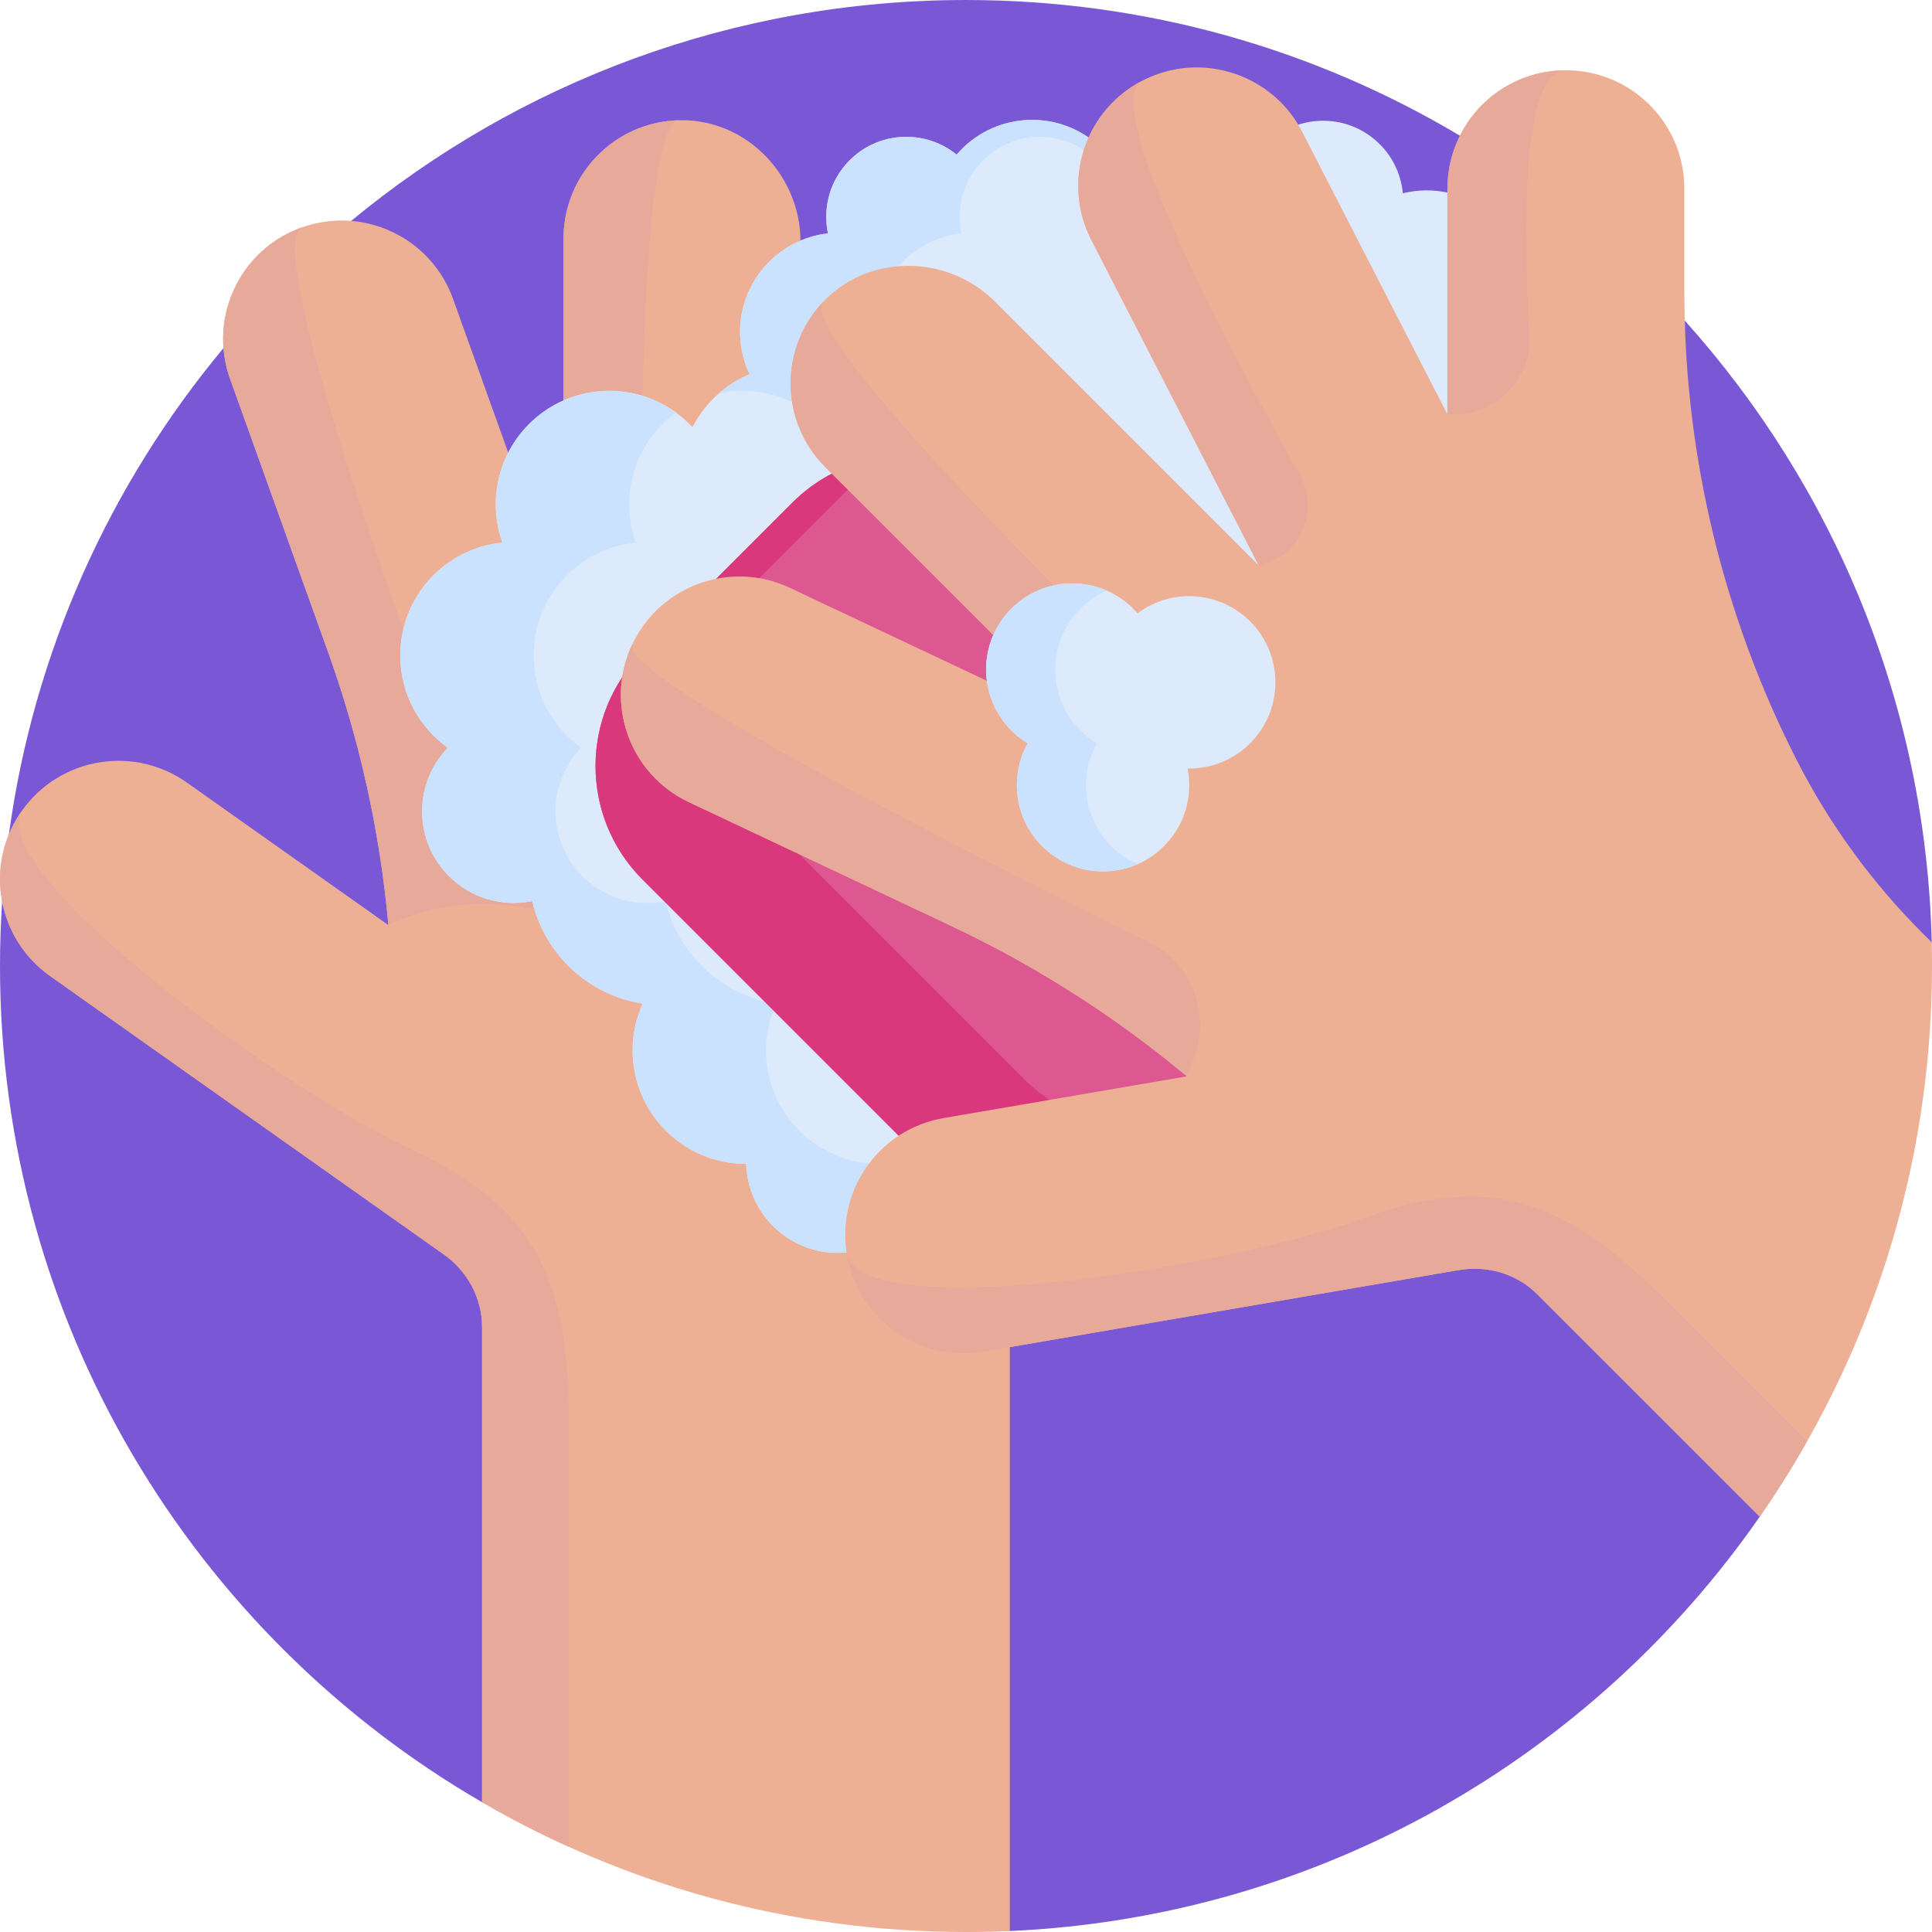 <?xml version="1.0"?>
<svg xmlns="http://www.w3.org/2000/svg" id="Capa_1" enable-background="new 0 0 512 512" height="512px" viewBox="0 0 512 512" width="512px" class=""><g><g><path d="m486.185 264.701c0 45.81 0 0-21.08 37.2-3.88 6.85 5.725 93.599 1.245 100.039-44.18 63.55-116.4 106.13-198.74 109.8-3.85.17-22.439-38.562-26.329-38.562-37.53 0-18.611-30.202-50.721-44.722-7.88-3.55-55.381 53.454-62.811 49.144-76.379-44.3-127.749-126.95-127.749-221.6 0-5.73.19-11.43.57-17.07-.01-.01 0-.02 0-.02.39-6 .99-11.93 1.79-17.81 0 0 0 0 0-.01 6.63-48.63 26.92-92.9 56.87-128.85 10.21-12.26 21.54-23.54 33.84-33.71 44.27-36.56 101.03-58.53 162.93-58.53 47.83 0 92.59 13.12 130.89 35.96 22.27 13.26 42.35 29.82 59.59 49 39.43 43.89 63.93 101.49 65.45 164.78.04 2.08-25.745 12.871-25.745 14.961z" fill="#5e54ac" data-original="#5E54AC" class="" style="fill:#7957D5" data-old_color="#5e54ac"/><g><g><path d="m362.48 172.04-19.36 19.36c-15.23 15.23-28.54 32.15-39.73 50.38-11.18 18.25-20.22 37.78-26.88 58.26-5.9 18.11-8.9 37.06-8.9 56.11v155.59c-3.85.17-7.72.26-11.61.26-46.73 0-90.54-12.52-128.25-34.4v-125.94c0-7.74-3.92-14.85-10.25-19.3-.03-.03-.06-.05-.09-.07h-.02l-104.12-73.63c-1.83-1.29-3.47-2.75-4.93-4.33-4.07-4.39-6.7-9.76-7.77-15.42-1.13-5.89-.58-12.08 1.79-17.82.74-1.78 1.64-3.51 2.73-5.18.2-.33.45-.68.68-1 5.11-7.24 12.71-11.65 20.82-12.91 7.77-1.21 16 .49 22.93 5.39l53.41 37.77c-.08-.83-.15-1.69-.26-2.53-.47-4.96-1.09-9.92-1.84-14.84-2.82-18.65-7.44-37.01-13.84-54.86l-26.01-72.5c-.96-2.71-1.54-5.45-1.75-8.19-.16-2.09-.12-4.16.13-6.21 1.4-11.39 9.02-21.6 20.57-25.74 4.35-1.56 8.82-2.11 13.14-1.76 5.17.42 10.12 2.12 14.43 4.89 5.64 3.62 10.14 9.04 12.57 15.82l29.27 81.54v-97.54c0-3.6.6-7.07 1.73-10.29 3.97-11.49 14.43-19.93 26.99-20.98.6-.06 1.21-.08 1.85-.1.06-.01.14 0 .22-.01.65 0 1.29.01 1.93.02 9.68.43 18.26 5.45 23.75 12.92 1.53 2.09 2.83 4.37 3.83 6.8 1.61 3.83 2.49 8.01 2.49 12.36v98.96l29.61-92.38c1.47-4.57 3.9-8.58 6.98-11.87 7.44-7.91 18.7-11.66 29.77-9.15.8.17 1.6.38 2.4.62.13.04.23.07.33.12 2.81.9 5.4 2.14 7.74 3.69 8.89 5.88 14.21 15.95 14.09 26.59-.04 3.04-.53 6.13-1.51 9.19l-25.73 80.17 42.27-42.26c12.28-12.26 32.13-12.26 44.39.01 12.28 12.24 12.28 32.13.01 44.39z" fill="#ffddce" data-original="#FFDDCE" class="" data-old_color="#ffddce" style="fill:#EEB095"/><g fill="#ffcbbe"><path d="m362.478 127.639c-8.355-8.355-38.029 22.073-56.434 42.733-8.112 9.106-22.411 8.89-30.229-.47l42.262-42.262c12.269-12.258 32.145-12.258 44.401-.001z" data-original="#FFCBBE" class="active-path" data-old_color="#FFCBBE" style="fill:#E6A99A"/><path d="m280.903 50.152c-12.46-3.02-33.863 66.961-44.135 103.495-2.985 10.616-15.4 15.29-24.647 9.282l29.622-92.374c5.262-16.402 22.748-25.479 39.16-20.403z" data-original="#FFCBBE" class="active-path" data-old_color="#FFCBBE" style="fill:#E6A99A"/><path d="m149.336 160.78v-97.538c0-17.069 13.616-30.96 30.576-31.376-9.304 1.084-10.132 76.135-9.943 114.618.052 10.69-10.641 18.094-20.633 14.296z" data-original="#FFCBBE" class="active-path" data-old_color="#FFCBBE" style="fill:#E6A99A"/><path d="m202.046 261.952c-21.589-27.587-47.964-35.423-66.301-37.139-2.686-.251-5.275-.378-7.753-.415-15.233-40.049-59.088-158.306-48.063-164.116-16.324 5.854-24.798 23.834-18.944 40.158l26.004 72.498c8.365 23.34 13.715 47.612 15.94 72.224 0 0 .631-.322 1.806-.834 8.027-3.504 16.764-5.079 25.514-4.671 17.396.81 40.802 7.26 59.872 31.625 1.494 1.908 3.716 2.908 5.968 2.908 1.636 0 3.282-.525 4.665-1.606 3.291-2.584 3.867-7.34 1.292-10.632z" data-original="#FFCBBE" class="active-path" data-old_color="#FFCBBE" style="fill:#E6A99A"/><path d="m150.72 376.96v112.45c-7.88-3.55-15.54-7.5-22.97-11.81v-125.94c0-7.74-3.92-14.85-10.25-19.3-.03-.03-.06-.05-.09-.07h-.02l-104.12-73.63c-1.83-1.29-3.47-2.75-4.93-4.33-4.06-4.39-6.7-9.75-7.77-15.4-.01-.01 0-.02 0-.02-1.13-5.88-.58-12.08 1.79-17.81 0 0 0 0 0-.01.74-1.78 1.64-3.51 2.73-5.18.2-.33.45-.68.68-1-2.47 4.33 1.01 11.4 8.11 19.78 20.28 23.88 70.03 58.34 95.13 69.92 33.88 15.63 41.71 35.85 41.71 72.35z" data-original="#FFCBBE" class="active-path" data-old_color="#FFCBBE" style="fill:#E6A99A"/></g></g></g><path d="m407.393 96.403c-2.366-2.028-4.989-3.558-7.742-4.608 7.656-10.951 5.9-26.136-4.459-35.015-6.701-5.743-15.458-7.518-23.42-5.559-.504-5.281-2.96-10.383-7.306-14.108-8.906-7.634-22.315-6.602-29.948 2.305-.961 1.121-1.783 2.313-2.47 3.556-11.197-5.847-25.013-4.356-34.704 3.974-1.536-3.296-3.776-6.328-6.717-8.849-11.029-9.453-27.634-8.175-37.087 2.854-.008.009-.014.018-.022.027-8.902-7.193-21.959-6.062-29.457 2.685-4.463 5.207-5.942 11.947-4.64 18.178-6.359.731-12.469 3.765-16.962 9.008-6.957 8.117-8.092 19.248-3.813 28.33-6.545 2.754-11.917 7.745-15.136 14.03-5.492-5.926-13.338-9.638-22.054-9.638-16.606 0-30.068 13.462-30.068 30.069 0 3.562.623 6.977 1.76 10.148-15.201 1.502-27.076 14.323-27.076 29.92 0 10.089 4.974 19.011 12.598 24.465-4.209 4.367-6.811 10.294-6.811 16.838 0 13.41 10.871 24.281 24.281 24.281 1.688 0 3.334-.174 4.925-.501 3.254 14.069 14.828 24.952 29.267 27.167-1.719 3.785-2.684 7.985-2.684 12.413 0 16.606 13.462 30.069 30.069 30.069.013 0 .026-.001.04-.001.379 13.078 11.075 23.571 24.245 23.571 7.839 0 14.791-3.731 19.23-9.496 5.365 4.976 12.544 8.022 20.438 8.022 15.872 0 28.862-12.3 29.981-27.887.029 0 .058.004.087.004 13.41 0 24.281-10.871 24.281-24.281l9.004-90.933c8.906 7.634 22.315 6.602 29.949-2.305 1.915-2.234 3.284-4.753 4.12-7.392 9.736 3.048 20.782.252 27.842-7.984 6.647-7.755 7.981-18.263 4.358-27.107 7.062-.274 13.994-3.372 18.956-9.161 9.453-11.032 8.175-27.636-2.855-37.089z" fill="#ddeafb" data-original="#DDEAFB" class=""/><path d="m233.111 308.439c.18 6.15 2.64 11.72 6.56 15.9-4.42 4.72-10.69 7.67-17.67 7.67-13.17 0-23.86-10.49-24.24-23.57h-.04c-16.61 0-30.07-13.46-30.07-30.06 0-4.43.96-8.63 2.68-12.42-14.44-2.21-26.01-13.1-29.27-27.16-1.59.32-3.23.5-4.92.5-13.41 0-24.28-10.87-24.28-24.28 0-6.55 2.6-12.48 6.81-16.84-7.63-5.46-12.6-14.38-12.6-24.47 0-15.59 11.88-28.41 27.08-29.92-1.14-3.17-1.76-6.58-1.76-10.15 0-16.6 13.46-30.06 30.06-30.06 6.61 0 12.72 2.13 17.68 5.75-7.51 5.46-12.39 14.32-12.39 24.31 0 3.57.63 6.98 1.76 10.15-15.2 1.51-27.07 14.33-27.07 29.92 0 10.09 4.97 19.01 12.6 24.47-4.21 4.36-6.81 10.29-6.81 16.84 0 13.41 10.87 24.28 24.28 24.28 1.68 0 3.33-.18 4.92-.5 3.26 14.06 14.83 24.95 29.27 27.16-1.72 3.79-2.69 7.99-2.69 12.42 0 16.6 13.47 30.06 30.07 30.06z" fill="#cbe2ff" data-original="#CBE2FF" class=""/><path d="m290.631 38.099c.19.16.38.33.56.51-.8.72-1.57 1.51-2.29 2.35-.01 0-.02.01-.03.02-8.9-7.19-21.96-6.06-29.45 2.69-4.46 5.2-5.94 11.95-4.64 18.18-6.36.73-12.47 3.76-16.96 9-6.96 8.12-8.1 19.25-3.82 28.33-6.54 2.76-11.91 7.75-15.13 14.03-5.5-5.92-13.34-9.63-22.06-9.63-2.14 0-4.23.22-6.25.66 2.4-2.1 5.12-3.81 8.09-5.06-4.28-9.08-3.15-20.21 3.81-28.33 4.49-5.24 10.6-8.27 16.96-9-1.3-6.23.18-12.98 4.64-18.18 7.5-8.75 20.55-9.88 29.46-2.69 0-.01.01-.02.02-.02 9.45-11.03 26.06-12.31 37.09-2.86z" fill="#cbe2ff" data-original="#CBE2FF" class=""/><path d="m341.712 204.705-71.51-71.51c-16.626-16.626-43.582-16.626-60.208 0l-39.706 39.705c-16.626 16.626-16.626 43.582 0 60.208l71.51 71.51c16.626 16.626 43.582 16.626 60.208 0l39.705-39.705c16.627-16.626 16.627-43.582.001-60.208z" fill="#dd5790" data-original="#DD5790" class=""/><path d="m308.648 297.978-6.64 6.64c-16.63 16.62-43.58 16.62-60.21 0l-71.51-71.51c-16.62-16.63-16.62-43.58 0-60.21l39.71-39.71c6.53-6.53 14.65-10.5 23.12-11.89l-33.08 33.08c-16.62 16.62-16.62 43.58 0 60.21l71.51 71.51c10.1 10.09 24.01 14.06 37.1 11.88z" fill="#da387d" data-original="#DA387D" class="" style="fill:#DA387D"/><g><g><path d="m512 256c0 54.24-16.87 104.54-45.65 145.94l-58.95-58.94c-5.47-5.47-13.28-7.73-20.9-6.4-.03 0-.07.01-.11.02h-.01l-125.7 21.57c-2.2.38-4.39.51-6.54.42-14.12-.54-26.47-10.6-29.47-24.87-.09-.38-.16-.8-.22-1.19-1.5-8.73.75-17.22 5.6-23.85 4.63-6.35 11.65-10.96 20.02-12.4l64.47-11.06c-.65-.53-1.3-1.08-1.98-1.6-3.84-3.18-7.77-6.24-11.79-9.2-15.17-11.19-31.43-20.91-48.57-29l-39.64-18.71-30.02-14.16c-4.58-2.17-8.39-5.29-11.33-9.04-7.06-9.05-8.9-21.66-3.66-32.75 4.33-9.17 12.52-15.28 21.72-17.28 6.54-1.43 13.56-.78 20.07 2.29l6.56 3.1 71.79 33.87-68.97-68.97c-2.55-2.55-4.57-5.43-6.05-8.5-5.32-10.93-3.89-24.3 4.25-33.92.38-.46.8-.92 1.23-1.38.04-.05.1-.1.15-.16.46-.46.92-.91 1.38-1.35 7.15-6.54 16.77-9.06 25.93-7.66 2.56.4 5.1 1.09 7.52 2.1 3.84 1.56 7.43 3.9 10.5 6.98l69.97 69.97-44.38-86.25c-2.2-4.28-3.31-8.83-3.46-13.34-.33-10.85 4.97-21.46 14.58-27.52.69-.44 1.41-.86 2.14-1.25.11-.07.21-.11.31-.15 2.63-1.35 5.34-2.3 8.09-2.86 10.44-2.14 21.33 1.23 28.76 8.83 2.13 2.18 3.97 4.71 5.43 7.57l38.5 74.88.01-59.77c0-5.05 1.2-9.82 3.31-14.05 5.15-10.29 15.78-17.34 28.08-17.33 17.34-.03 31.4 14.04 31.4 31.38v27.38c0 2.53.04 5.05.11 7.57.52 18.98 3.02 37.79 7.42 56.15 4.99 20.81 12.41 41.01 22.18 60.2 8.64 16.98 19.92 32.5 33.39 45.97l2.46 2.46c.04 2.08.07 4.17.07 6.26z" fill="#ffddce" data-original="#FFDDCE" class="" data-old_color="#ffddce" style="fill:#EEB095"/><g fill="#ffcbbe"><path d="m414.969 18.614c-11.815 0-11.283 42.498-9.688 70.121.703 12.175-9.561 22.133-21.707 21.042v-59.768c.007-17.341 14.061-31.395 31.395-31.395z" data-original="#FFCBBE" class="active-path" data-old_color="#FFCBBE" style="fill:#E6A99A"/><path d="m302.495 21.505c-10.946 6.675 23.403 71.293 41.974 104.39 5.396 9.617-.078 21.701-10.865 23.991l-44.373-86.264c-7.876-15.318-1.93-34.101 13.264-42.117z" data-original="#FFCBBE" class="active-path" data-old_color="#FFCBBE" style="fill:#E6A99A"/><path d="m287.688 192.763-68.97-68.97c-12.07-12.07-12.264-31.52-.566-43.807-5.813 7.345 46.671 61 74.016 88.078 7.597 7.523 5.272 20.319-4.48 24.699z" data-original="#FFCBBE" class="active-path" data-old_color="#FFCBBE" style="fill:#E6A99A"/><path d="m167.547 170.778c-7.403 15.682-.682 34.388 15 41.791l69.652 32.876c22.419 10.589 43.365 23.969 62.342 39.799 0 0 .219-.674.687-1.867.228-.582.466-1.16.714-1.734 5.228-12.12.337-26.196-11.51-32.017-46.424-22.808-139.657-69.897-136.885-78.848z" data-original="#FFCBBE" class="active-path" data-old_color="#FFCBBE" style="fill:#E6A99A"/><path d="m478.89 382c-3.88 6.85-8.06 13.5-12.54 19.94l-58.95-58.94c-5.47-5.47-13.28-7.73-20.9-6.4-.03 0-.07.01-.11.02h-.01l-125.7 21.57c-2.2.38-4.39.51-6.54.42-14.12-.54-26.47-10.6-29.47-24.87-.09-.38-.16-.8-.22-1.19 1.31 4.82 8.77 7.36 19.72 8.25 31.22 2.55 90.77-8.26 116.71-17.82 35.01-12.9 54.84-4.14 80.65 21.67z" data-original="#FFCBBE" class="active-path" data-old_color="#FFCBBE" style="fill:#E6A99A"/></g></g></g><path d="m315.154 157.992c-5.134 0-9.871 1.694-13.685 4.554-4.188-4.863-10.385-7.947-17.307-7.947-12.613 0-22.837 10.224-22.837 22.837 0 8.294 4.422 15.555 11.037 19.555-1.833 3.287-2.881 7.072-2.881 11.103 0 12.613 10.224 22.837 22.837 22.837 12.612 0 22.837-10.224 22.837-22.837 0-1.519-.152-3.003-.435-4.439.145.003.289.011.435.011 12.613 0 22.837-10.224 22.837-22.837-.001-12.613-10.225-22.837-22.838-22.837z" fill="#ddeafb" data-original="#DDEAFB" class=""/><path d="m301.485 229.006c-2.8 1.24-5.9 1.92-9.16 1.92-12.62 0-22.84-10.22-22.84-22.83 0-4.03 1.05-7.82 2.88-11.11-6.61-4-11.04-11.26-11.04-19.55 0-12.61 10.23-22.84 22.84-22.84 3.26 0 6.36.68 9.16 1.92-8.05 3.53-13.67 11.57-13.67 20.92 0 8.29 4.42 15.55 11.04 19.55-1.84 3.29-2.89 7.08-2.89 11.11 0 9.35 5.63 17.39 13.68 20.91z" fill="#cbe2ff" data-original="#CBE2FF" class=""/></g></g> </svg>
